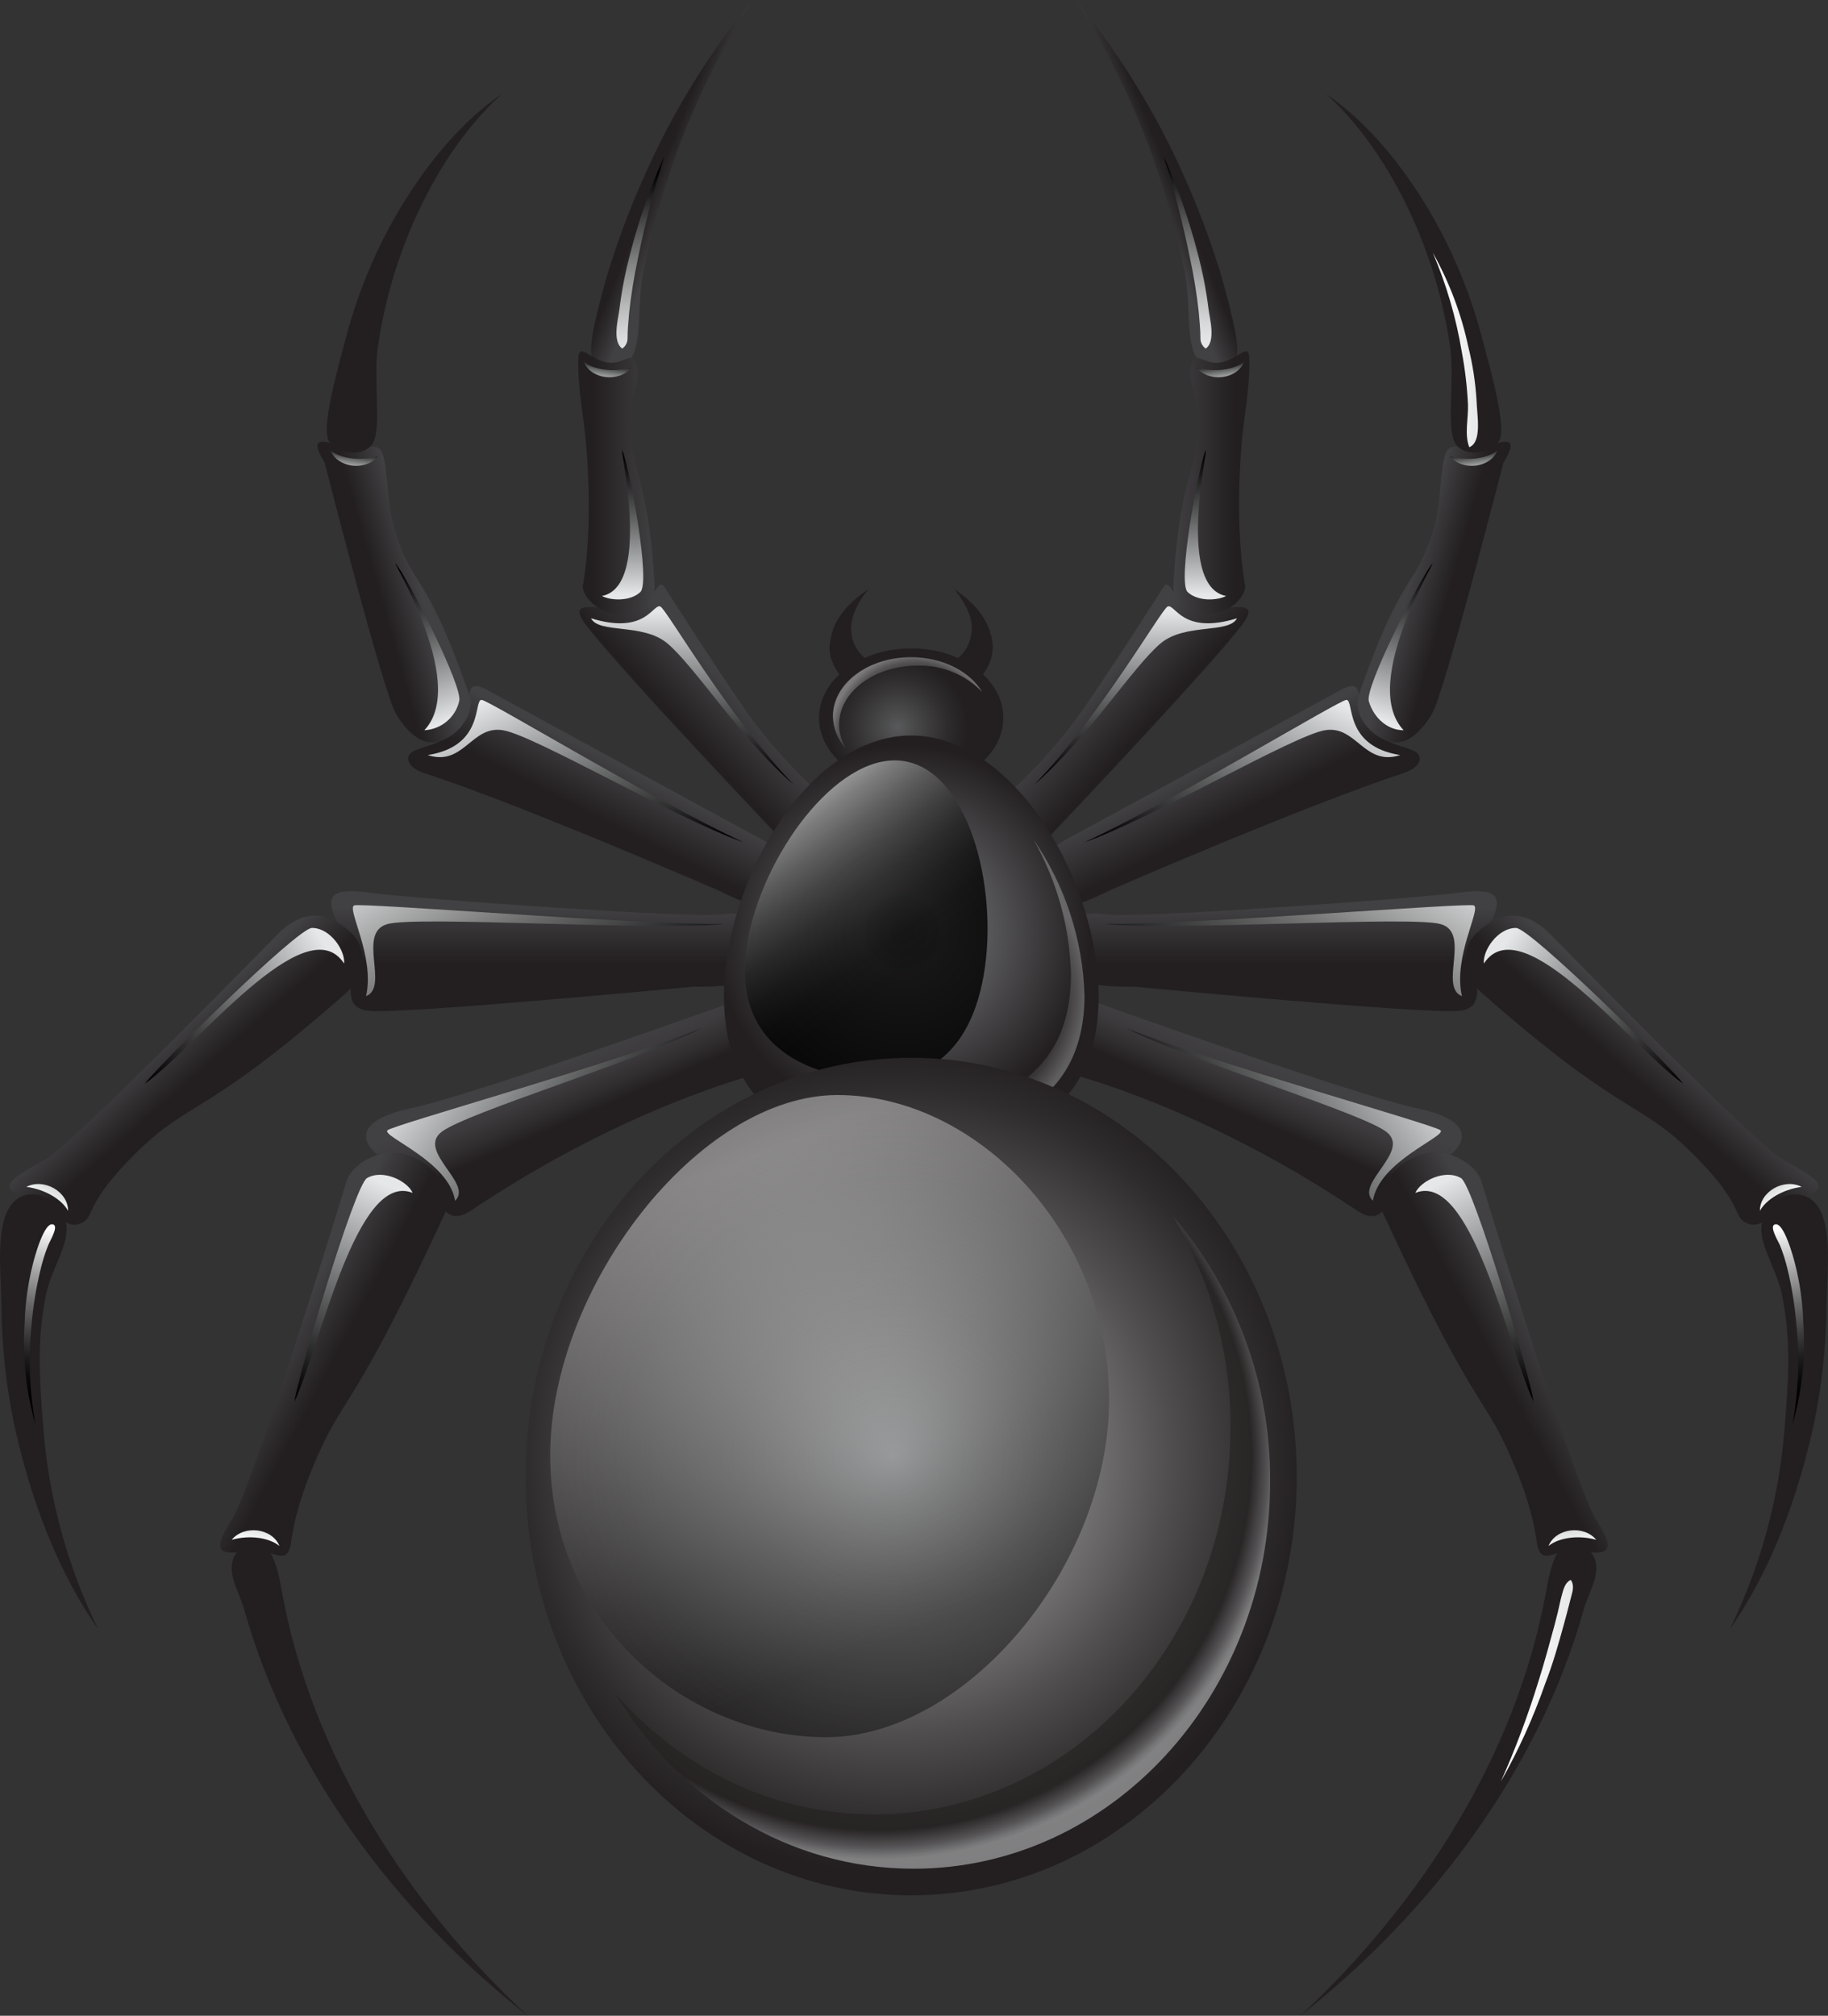 <svg width="88" height="97" viewBox="0 0 88 97" fill="none" xmlns="http://www.w3.org/2000/svg">
<rect x="0" y="0" width="88" height="97" fill="#333333" stroke="none"/>
<g clip-path="url(#clip0_104_2299)">
<path d="M57.785 17.411C57.065 16.879 57.314 14.752 57.086 13.389C56.764 11.711 56.332 10.055 55.794 8.432C54.82 5.461 53.466 2.627 51.764 0C53.821 2.494 55.538 5.248 56.87 8.19C57.605 9.797 58.234 11.45 58.753 13.138C59.137 14.477 59.741 16.652 59.51 17.226C59.227 17.889 58.545 17.97 57.785 17.411Z" fill="url(#paint0_linear_104_2299)"/>
<path d="M54.614 47.48C52.956 47.48 51.563 47.48 51.551 45.926C51.551 44.354 51.743 43.792 53.248 43.999C54.752 44.205 68.238 43.234 70.202 42.956C72.166 42.678 72.464 43.15 71.599 44.719C70.493 46.718 71.884 48.472 70.244 48.642C68.604 48.812 54.614 47.48 54.614 47.48Z" fill="url(#paint1_linear_104_2299)"/>
<path d="M51.58 51.693C50.003 51.095 48.681 50.566 49.342 49.12C50.003 47.674 51.478 47.731 53.051 48.337C53.051 48.337 65.224 52.703 68.276 53.345C71.327 53.988 70.591 55.368 68.978 56.055C66.693 57.032 66.912 59.318 65.299 58.236C57.866 53.249 51.58 51.693 51.58 51.693Z" fill="url(#paint2_linear_104_2299)"/>
<path d="M53.451 42.833C52.064 43.505 50.889 44.067 50.211 42.881C49.532 41.686 50.454 40.789 51.841 40.12L64.633 33.152C66.02 32.48 64.792 34.365 66.594 35.542C67.162 35.91 67.94 35.979 68.225 36.242C68.51 36.505 68.312 36.956 67.588 37.195C62.789 38.764 53.451 42.833 53.451 42.833Z" fill="url(#paint3_linear_104_2299)"/>
<path d="M50.503 40.27C49.758 41.27 47.8 39.206 48.529 38.202C49.899 36.968 51.125 35.585 52.184 34.078C53.761 31.777 56.047 28.192 56.047 28.192C56.425 27.851 56.422 29.118 57.867 29.277C59.128 29.417 60.87 28.679 59.735 30.146C57.918 32.474 50.503 40.27 50.503 40.27Z" fill="url(#paint4_linear_104_2299)"/>
<path d="M59.948 28.216C59.948 28.724 59.173 29.543 58.218 29.531C57.263 29.531 56.446 28.993 56.488 28.177C56.725 23.59 57.5 22.658 57.62 21.102C57.785 18.926 57.197 18.66 57.305 17.782C57.413 16.903 57.728 17.28 58.206 17.411C59.407 17.731 60.128 16.216 60.146 17.304C60.17 18.687 59.879 20.101 59.774 21.323C59.413 25.652 59.948 28.216 59.948 28.216Z" fill="url(#paint5_linear_104_2299)"/>
<path d="M68.928 34.365C68.306 35.396 67.546 35.955 66.717 35.632C65.888 35.309 65.101 34.312 65.414 33.424C67.642 27.045 68.138 28.503 69.063 25.258C69.42 24.006 69.312 21.971 69.727 21.612C70.141 21.254 70.414 21.857 71.529 21.481C72.73 21.075 73.054 21.146 72.373 22.273C72.364 22.273 69.555 33.331 68.928 34.365Z" fill="url(#paint6_linear_104_2299)"/>
<path d="M71.331 47.776C70.517 47.058 70.211 45.741 71.076 44.91C71.941 44.079 73.07 43.571 74.461 44.776C74.461 44.776 84.477 55.063 85.853 55.816C87.817 56.889 88.174 57.245 86.393 57.74C85.447 58.004 84.967 59.205 84.147 58.882C83.327 58.559 84.111 58.054 81.278 55.314C78.804 52.933 78.011 53.665 71.331 47.776Z" fill="url(#paint7_linear_104_2299)"/>
<path d="M66.573 58.371C66.099 57.343 67.051 56.031 68.351 55.583C69.652 55.135 70.973 55.99 71.285 56.748C71.285 56.748 75.658 71.091 76.791 73.033C77.448 74.154 77.992 74.993 76.07 74.62C74.905 74.396 74.16 75.585 73.968 74.124C73.82 73.021 73.367 71.39 72.349 69.298C71.331 67.207 70.544 66.953 66.573 58.371Z" fill="url(#paint8_linear_104_2299)"/>
<path d="M76.806 75.122C76.992 75.884 76.46 76.676 76.247 77.441C74.055 85.209 68.904 92.022 62.6 97C68.396 91.604 72.988 84.468 74.421 76.628C74.529 76.03 74.694 75.053 75.124 74.497C75.553 73.942 76.62 74.357 76.806 75.122Z" fill="#231F20"/>
<path d="M70.033 21.293C69.627 20.549 70.033 18.215 69.805 16.667C69.562 14.999 69.137 13.361 68.537 11.785C67.51 9.066 65.873 6.353 63.84 4.524C66.207 6.137 68.156 8.773 69.546 11.489C70.341 13.074 70.963 14.74 71.399 16.458C71.817 18.018 72.544 20.641 72.159 21.239C71.775 21.837 70.429 22.034 70.033 21.293Z" fill="#231F20"/>
<path d="M87.509 58.048C88.212 59.085 87.96 61.165 87.93 62.739C87.919 64.701 87.712 66.657 87.311 68.578C86.554 71.996 85.302 75.507 83.272 78.4C84.764 75.347 85.661 72.041 85.915 68.656C86.095 66.385 86.236 64.562 85.788 62.327C85.488 60.863 84.476 59.7 84.887 58.589C85.299 57.477 86.812 57.02 87.509 58.048Z" fill="#231F20"/>
<path style="mix-blend-mode:screen" d="M58.044 16.775C57.962 16.718 57.896 16.641 57.851 16.552C57.806 16.462 57.785 16.363 57.789 16.264C57.789 15.851 57.744 15.448 57.711 15.039C57.613 14.152 57.469 13.27 57.281 12.397C56.944 10.746 56.521 9.113 56.014 7.506C56.694 9.007 57.24 10.565 57.648 12.161C57.887 13.044 58.063 13.943 58.176 14.85C58.236 15.343 58.539 16.419 58.044 16.775Z" fill="url(#paint9_linear_104_2299)"/>
<path style="mix-blend-mode:screen" d="M49.797 37.754C52.965 34.467 55.912 29.318 56.209 29.187C56.567 29.026 56.897 30.573 59.549 29.752C59.167 30.505 57.068 29.976 55.888 30.947C54.536 32.076 52.389 35.51 49.797 37.754Z" fill="url(#paint10_linear_104_2299)"/>
<path d="M52.201 40.535C56.472 38.551 64.515 33.663 64.816 33.678C65.209 33.678 64.665 35.907 67.407 36.334C65.671 36.902 65.305 34.885 63.782 35.139C62.26 35.393 55.547 39.349 52.201 40.535Z" fill="url(#paint11_linear_104_2299)"/>
<path d="M53.184 44.468C57.899 44.468 70.666 43.425 70.955 43.571C71.303 43.751 69.94 46.063 70.378 47.934C69.246 47.498 70.832 44.877 69.351 44.468C67.87 44.058 56.722 44.808 53.184 44.468Z" fill="url(#paint12_linear_104_2299)"/>
<path style="mix-blend-mode:screen" d="M54.232 49.485C58.611 51.221 69.138 54.149 69.352 54.394C69.61 54.693 66.381 55.888 66.093 57.782C65.192 56.961 67.958 55.392 66.736 54.463C65.513 53.533 57.395 51.098 54.232 49.485Z" fill="url(#paint13_linear_104_2299)"/>
<path style="mix-blend-mode:screen" d="M58.004 21.765C57.65 22.757 56.674 28.013 57.172 28.488C57.671 28.963 58.629 28.894 59.022 28.679C56.487 28.192 58.361 20.773 58.004 21.765Z" fill="url(#paint14_linear_104_2299)"/>
<path style="mix-blend-mode:screen" d="M68.898 27.191C68.258 28.034 65.687 33.089 65.895 33.747C66.156 34.607 66.85 35.145 67.571 35.139C65.348 32.799 69.529 26.351 68.898 27.191Z" fill="url(#paint15_linear_104_2299)"/>
<path style="mix-blend-mode:screen" d="M81.028 52.15C80.403 51.298 73.669 44.656 72.981 44.653C72.08 44.653 71.363 45.767 71.435 46.365C73.27 43.556 78.622 50.474 81.028 52.15Z" fill="url(#paint16_linear_104_2299)"/>
<path style="mix-blend-mode:screen" d="M73.823 67.445C73.709 66.4 70.928 57.023 70.33 56.689C69.546 56.237 68.369 56.85 68.135 57.403C70.835 56.318 72.58 64.801 73.823 67.445Z" fill="url(#paint17_linear_104_2299)"/>
<path d="M57.6 17.689C58.2 18.421 59.546 18.263 59.894 17.411C59.429 17.782 58.507 17.943 57.6 17.689Z" fill="url(#paint18_linear_104_2299)"/>
<path d="M69.795 21.953C70.396 22.682 71.744 22.524 72.093 21.672C71.63 22.046 70.702 22.216 69.795 21.953Z" fill="url(#paint19_linear_104_2299)"/>
<path d="M86.729 57.113C85.888 56.674 84.711 57.343 84.723 58.263C85.008 57.74 85.795 57.236 86.729 57.113Z" fill="url(#paint20_linear_104_2299)"/>
<path d="M76.841 74.094C76.241 73.368 74.892 73.532 74.547 74.393C75.012 74.01 75.934 73.846 76.841 74.094Z" fill="url(#paint21_linear_104_2299)"/>
<path style="mix-blend-mode:screen" d="M85.408 58.936C85.862 58.673 86.366 60.621 86.42 60.842C86.652 61.76 86.783 62.699 86.811 63.645C86.924 65.297 86.749 66.956 86.291 68.548C86.575 66.989 86.641 65.398 86.486 63.821C86.414 62.903 86.271 61.992 86.057 61.096C85.964 60.696 85.84 60.303 85.687 59.922C85.633 59.784 85.189 59.064 85.408 58.936Z" fill="url(#paint22_linear_104_2299)"/>
<path d="M30.213 17.411C30.934 16.879 30.682 14.752 30.913 13.389C31.235 11.711 31.667 10.055 32.205 8.432C33.179 5.462 34.532 2.628 36.232 0C34.182 2.496 32.471 5.249 31.144 8.19C30.408 9.797 29.779 11.45 29.261 13.138C28.877 14.477 28.273 16.652 28.504 17.226C28.772 17.889 29.453 17.97 30.213 17.411Z" fill="url(#paint23_linear_104_2299)"/>
<path d="M33.385 47.48C35.043 47.48 36.437 47.48 36.449 45.926C36.449 44.354 36.254 43.792 34.752 43.999C33.25 44.205 19.762 43.234 17.797 42.956C15.833 42.678 15.536 43.15 16.401 44.719C17.506 46.718 16.101 48.472 17.756 48.642C19.41 48.812 33.385 47.48 33.385 47.48Z" fill="url(#paint24_linear_104_2299)"/>
<path d="M36.419 51.693C37.992 51.095 39.317 50.566 38.656 49.12C37.995 47.674 36.521 47.731 34.947 48.337C34.947 48.337 22.774 52.703 19.723 53.345C16.671 53.988 17.404 55.368 19.02 56.055C21.305 57.032 21.086 59.318 22.699 58.236C30.133 53.249 36.419 51.693 36.419 51.693Z" fill="url(#paint25_linear_104_2299)"/>
<path d="M34.547 42.833C35.935 43.505 37.109 44.067 37.788 42.881C38.467 41.686 37.545 40.789 36.157 40.12L23.366 33.152C21.978 32.48 23.207 34.365 21.405 35.542C20.837 35.91 20.059 35.979 19.774 36.242C19.488 36.505 19.687 36.956 20.407 37.195C25.21 38.764 34.547 42.833 34.547 42.833Z" fill="url(#paint26_linear_104_2299)"/>
<path d="M37.497 40.27C38.241 41.27 40.2 39.206 39.47 38.202C38.1 36.968 36.874 35.585 35.815 34.078C34.238 31.777 31.952 28.192 31.952 28.192C31.574 27.851 31.577 29.118 30.132 29.277C28.871 29.417 27.129 28.679 28.264 30.146C30.081 32.474 37.497 40.27 37.497 40.27Z" fill="url(#paint27_linear_104_2299)"/>
<path d="M28.051 28.216C28.051 28.724 28.826 29.543 29.78 29.531C30.736 29.531 31.553 28.993 31.511 28.177C31.273 23.59 30.498 22.658 30.378 21.102C30.213 18.926 30.802 18.66 30.679 17.782C30.555 16.903 30.255 17.28 29.777 17.411C28.576 17.731 27.855 16.216 27.837 17.304C27.813 18.687 28.105 20.101 28.21 21.323C28.585 25.652 28.051 28.216 28.051 28.216Z" fill="url(#paint28_linear_104_2299)"/>
<path d="M19.071 34.365C19.695 35.396 20.455 35.955 21.284 35.632C22.113 35.309 22.897 34.312 22.588 33.424C20.359 27.045 19.864 28.503 18.939 25.258C18.581 24.006 18.686 21.971 18.275 21.612C17.863 21.254 17.584 21.857 16.473 21.481C15.271 21.075 14.95 21.146 15.632 22.273C15.635 22.273 18.443 33.331 19.071 34.365Z" fill="url(#paint29_linear_104_2299)"/>
<path d="M16.668 47.776C17.481 47.058 17.788 45.741 16.923 44.91C16.058 44.079 14.928 43.571 13.538 44.776C13.538 44.776 3.522 55.063 2.146 55.816C0.182 56.889 -0.176 57.245 1.605 57.74C2.551 58.004 3.032 59.205 3.849 58.882C4.666 58.559 3.888 58.054 6.72 55.314C9.195 52.933 9.988 53.665 16.668 47.776Z" fill="url(#paint30_linear_104_2299)"/>
<path d="M21.426 58.371C21.897 57.343 20.948 56.031 19.648 55.583C18.347 55.135 17.026 55.99 16.713 56.748C16.713 56.748 12.341 71.091 11.208 73.033C10.55 74.154 10.007 74.993 11.926 74.62C13.094 74.396 13.839 75.585 14.028 74.124C14.175 73.021 14.629 71.39 15.647 69.298C16.665 67.207 17.455 66.953 21.426 58.371Z" fill="url(#paint31_linear_104_2299)"/>
<path d="M11.193 75.122C11.007 75.884 11.536 76.676 11.752 77.441C13.944 85.209 19.095 92.022 25.399 97C19.603 91.604 15.011 84.468 13.578 76.628C13.467 76.03 13.305 75.053 12.875 74.497C12.446 73.942 11.38 74.357 11.193 75.122Z" fill="#231F20"/>
<path d="M17.966 21.293C18.371 20.549 17.966 18.215 18.194 16.667C18.436 14.999 18.861 13.361 19.461 11.785C20.488 9.066 22.122 6.353 24.159 4.524C21.792 6.137 19.843 8.773 18.452 11.489C17.657 13.074 17.036 14.74 16.599 16.458C16.181 18.018 15.455 20.641 15.839 21.239C16.224 21.837 17.569 22.034 17.966 21.293Z" fill="#231F20"/>
<path d="M0.489 58.048C-0.214 59.085 0.038 61.165 0.068 62.739C0.077 64.701 0.285 66.657 0.687 68.578C1.444 71.996 2.696 75.507 4.727 78.4C3.235 75.347 2.337 72.041 2.081 68.656C1.904 66.385 1.762 64.562 2.21 62.327C2.51 60.863 3.522 59.7 3.111 58.589C2.699 57.477 1.186 57.02 0.489 58.048Z" fill="#231F20"/>
<path style="mix-blend-mode:screen" d="M29.955 16.775C30.037 16.718 30.103 16.641 30.148 16.552C30.192 16.462 30.214 16.363 30.21 16.264C30.21 15.851 30.255 15.448 30.288 15.039C30.386 14.152 30.529 13.27 30.718 12.397C31.054 10.746 31.477 9.113 31.985 7.506C31.305 9.007 30.759 10.565 30.351 12.161C30.112 13.044 29.936 13.943 29.823 14.85C29.762 15.343 29.459 16.419 29.955 16.775Z" fill="url(#paint32_linear_104_2299)"/>
<path style="mix-blend-mode:screen" d="M38.203 37.754C35.035 34.467 32.088 29.318 31.791 29.187C31.431 29.026 31.103 30.573 28.451 29.752C28.833 30.505 30.932 29.976 32.112 30.947C33.464 32.076 35.611 35.51 38.203 37.754Z" fill="url(#paint33_linear_104_2299)"/>
<path d="M35.796 40.535C31.525 38.551 23.482 33.663 23.182 33.678C22.788 33.678 23.332 35.907 20.59 36.334C22.326 36.902 22.692 34.885 24.215 35.139C25.738 35.393 32.45 39.349 35.796 40.535Z" fill="url(#paint34_linear_104_2299)"/>
<path d="M34.815 44.468C30.1 44.468 17.332 43.425 17.044 43.571C16.696 43.751 18.059 46.063 17.621 47.934C18.753 47.498 17.167 44.877 18.648 44.468C20.128 44.058 31.277 44.808 34.815 44.468Z" fill="url(#paint35_linear_104_2299)"/>
<path style="mix-blend-mode:screen" d="M33.767 49.485C29.388 51.221 18.861 54.149 18.648 54.394C18.389 54.693 21.618 55.888 21.906 57.782C22.807 56.961 20.041 55.392 21.264 54.463C22.486 53.533 30.604 51.098 33.767 49.485Z" fill="url(#paint36_linear_104_2299)"/>
<path style="mix-blend-mode:screen" d="M29.995 21.765C30.349 22.757 31.325 28.013 30.827 28.488C30.328 28.963 29.37 28.894 28.977 28.679C31.511 28.192 29.637 20.773 29.995 21.765Z" fill="url(#paint37_linear_104_2299)"/>
<path style="mix-blend-mode:screen" d="M19.101 27.191C19.741 28.034 22.311 33.089 22.104 33.747C22.014 34.128 21.802 34.47 21.5 34.721C21.198 34.972 20.822 35.119 20.428 35.139C22.651 32.799 18.47 26.351 19.101 27.191Z" fill="url(#paint38_linear_104_2299)"/>
<path style="mix-blend-mode:screen" d="M6.971 52.15C7.595 51.298 14.326 44.656 15.017 44.653C15.918 44.653 16.633 45.767 16.564 46.365C14.729 43.556 9.376 50.474 6.971 52.15Z" fill="url(#paint39_linear_104_2299)"/>
<path style="mix-blend-mode:screen" d="M14.176 67.445C14.29 66.4 17.071 57.023 17.669 56.689C18.453 56.237 19.63 56.85 19.864 57.403C17.164 56.318 15.419 64.801 14.176 67.445Z" fill="url(#paint40_linear_104_2299)"/>
<path d="M30.399 17.689C29.799 18.421 28.453 18.263 28.102 17.411C28.57 17.782 29.492 17.943 30.399 17.689Z" fill="url(#paint41_linear_104_2299)"/>
<path d="M18.204 21.953C17.603 22.682 16.255 22.524 15.906 21.672C16.369 22.046 17.297 22.216 18.204 21.953Z" fill="url(#paint42_linear_104_2299)"/>
<path d="M1.27 57.113C2.11 56.674 3.288 57.343 3.276 58.263C2.99 57.74 2.204 57.236 1.27 57.113Z" fill="url(#paint43_linear_104_2299)"/>
<path d="M11.156 74.094C11.757 73.368 13.105 73.532 13.451 74.393C12.985 74.01 12.063 73.846 11.156 74.094Z" fill="url(#paint44_linear_104_2299)"/>
<path style="mix-blend-mode:screen" d="M2.59 58.936C2.137 58.673 1.632 60.621 1.578 60.842C1.347 61.76 1.216 62.699 1.188 63.645C1.074 65.297 1.25 66.956 1.707 68.548C1.423 66.989 1.358 65.398 1.512 63.821C1.587 62.903 1.734 61.992 1.951 61.096C2.044 60.696 2.167 60.303 2.32 59.922C2.365 59.784 2.81 59.064 2.59 58.936Z" fill="url(#paint45_linear_104_2299)"/>
<path d="M41.801 33.654C40.713 32.973 39.716 31.981 39.98 30.806C40.11 29.802 40.846 28.996 41.801 28.356C41.272 29.02 40.876 29.761 40.996 30.561C41.067 31.006 41.304 31.409 41.659 31.688C42.022 31.937 42.43 32.115 42.861 32.211L41.801 33.654Z" fill="#231F20"/>
<path d="M44.877 32.211C45.265 32.117 45.636 31.965 45.979 31.762C46.182 31.63 46.355 31.456 46.486 31.253C46.618 31.049 46.705 30.821 46.742 30.582C46.925 29.799 46.457 29.002 45.943 28.356C46.913 29.005 47.583 29.785 47.76 30.791C47.971 31.987 47.072 32.946 45.943 33.654L44.877 32.211Z" fill="#231F20"/>
<path d="M39.428 34.544C39.428 32.698 41.413 31.201 43.864 31.201C46.315 31.201 48.3 32.695 48.3 34.544C48.3 36.394 46.315 37.888 43.864 37.888C41.413 37.888 39.428 36.391 39.428 34.544Z" fill="url(#paint46_radial_104_2299)"/>
<path style="mix-blend-mode:screen" opacity="0.4" d="M40.395 34.867C40.395 33.301 42.08 32.032 44.158 32.032C44.739 32.014 45.318 32.117 45.857 32.335C46.395 32.553 46.882 32.882 47.285 33.298C46.684 32.312 45.387 31.625 43.861 31.625C41.783 31.625 40.098 32.895 40.098 34.461C40.107 35.041 40.332 35.598 40.728 36.024C40.514 35.675 40.399 35.276 40.395 34.867Z" fill="url(#paint47_radial_104_2299)"/>
<path d="M52.889 47.964C52.889 53.503 48.846 55.455 43.879 55.455C38.911 55.455 34.853 53.503 34.853 47.964C34.853 42.424 38.893 35.393 43.864 35.393C48.834 35.393 52.889 42.427 52.889 47.964Z" fill="url(#paint48_radial_104_2299)"/>
<path style="mix-blend-mode:screen" opacity="0.4" d="M49.753 40.398C50.882 42.383 51.501 44.614 51.555 46.894C51.555 51.776 47.993 53.494 43.599 53.494C43.03 53.495 42.461 53.463 41.896 53.399C41.896 53.399 41.896 53.417 41.896 53.429C41.821 53.713 41.721 53.99 41.596 54.256C42.47 54.429 43.359 54.513 44.251 54.507C48.642 54.507 52.207 52.786 52.207 47.904C52.129 45.219 51.278 42.614 49.753 40.398Z" fill="url(#paint49_radial_104_2299)"/>
<path style="mix-blend-mode:screen" opacity="0.8" d="M47.284 47.297C46.407 51.48 43.584 52.422 40.481 51.779C37.379 51.137 35.174 49.141 36.051 44.964C36.928 40.786 40.557 36 43.659 36.651C46.762 37.302 48.161 43.132 47.284 47.297Z" fill="url(#paint50_linear_104_2299)"/>
<path d="M62.425 71.058C62.425 82.182 54.114 91.203 43.864 91.203C33.613 91.203 25.303 82.182 25.303 71.058C25.303 59.934 33.613 50.901 43.864 50.901C54.114 50.901 62.425 59.931 62.425 71.058Z" fill="url(#paint51_radial_104_2299)"/>
<path d="M70.731 21.52C70.487 20.904 70.695 20.101 70.668 19.455C70.626 18.602 70.526 17.752 70.367 16.912C70.095 15.28 69.628 13.686 68.977 12.164C69.773 13.58 70.349 15.107 70.686 16.694C70.897 17.542 71.03 18.407 71.082 19.279C71.103 19.984 71.358 21.272 70.731 21.52Z" fill="url(#paint52_linear_104_2299)"/>
<path d="M75.614 76.024C75.818 76.302 75.689 76.622 75.614 76.921C75.509 77.336 75.4 77.751 75.286 78.164C75.022 79.123 74.749 80.091 74.385 81.02C73.817 82.647 73.105 84.22 72.256 85.72C72.953 84.156 73.554 82.552 74.058 80.916C74.343 80.019 74.59 79.108 74.836 78.199C74.947 77.784 75.049 77.366 75.136 76.948C75.235 76.631 75.274 76.198 75.614 76.024Z" fill="url(#paint53_linear_104_2299)"/>
<path style="mix-blend-mode:screen" opacity="0.4" d="M53.391 67.335C53.391 75.424 46.45 83.596 39.767 83.596C33.085 83.596 26.486 78.131 26.486 70.039C26.486 61.947 33.638 52.694 40.32 52.694C47.003 52.694 53.391 59.267 53.391 67.335Z" fill="url(#paint54_linear_104_2299)"/>
<path style="mix-blend-mode:screen" opacity="0.6" d="M56.437 58.487C58.283 61.569 59.25 65.093 59.236 68.68C59.236 78.97 51.55 87.31 42.071 87.31C37.164 87.31 32.743 85.072 29.613 81.489C32.68 86.569 37.966 89.924 43.979 89.924C53.457 89.924 61.143 81.585 61.143 71.294C61.175 66.601 59.504 62.054 56.437 58.487Z" fill="url(#paint55_radial_104_2299)"/>
</g>
<defs>
<linearGradient id="paint0_linear_104_2299" x1="55.139" y1="8.967" x2="57.185" y2="8.129" gradientUnits="userSpaceOnUse">
<stop stop-color="#414042"/>
<stop offset="0.59" stop-color="#231F20"/>
</linearGradient>
<linearGradient id="paint1_linear_104_2299" x1="61.804" y1="43.67" x2="61.804" y2="48.029" gradientUnits="userSpaceOnUse">
<stop stop-color="#414042"/>
<stop offset="0.62" stop-color="#231F20"/>
</linearGradient>
<linearGradient id="paint2_linear_104_2299" x1="58.584" y1="54.884" x2="60.308" y2="50.909" gradientUnits="userSpaceOnUse">
<stop offset="0.38" stop-color="#231F20"/>
<stop offset="0.55" stop-color="#302D2E"/>
<stop offset="0.79" stop-color="#3D3B3D"/>
<stop offset="1" stop-color="#414042"/>
</linearGradient>
<linearGradient id="paint3_linear_104_2299" x1="57.887" y1="36.935" x2="59.511" y2="40.133" gradientUnits="userSpaceOnUse">
<stop stop-color="#414042"/>
<stop offset="0.77" stop-color="#231F20"/>
</linearGradient>
<linearGradient id="paint4_linear_104_2299" x1="52.797" y1="33.098" x2="55.529" y2="35.607" gradientUnits="userSpaceOnUse">
<stop stop-color="#414042"/>
<stop offset="0.8" stop-color="#231F20"/>
</linearGradient>
<linearGradient id="paint5_linear_104_2299" x1="56.488" y1="23.217" x2="60.158" y2="23.217" gradientUnits="userSpaceOnUse">
<stop stop-color="#414042"/>
<stop offset="0.8" stop-color="#231F20"/>
</linearGradient>
<linearGradient id="paint6_linear_104_2299" x1="67.897" y1="27.962" x2="70.229" y2="28.626" gradientUnits="userSpaceOnUse">
<stop stop-color="#414042"/>
<stop offset="0.8" stop-color="#231F20"/>
</linearGradient>
<linearGradient id="paint7_linear_104_2299" x1="80.137" y1="50.1" x2="77.695" y2="52.877" gradientUnits="userSpaceOnUse">
<stop stop-color="#414042"/>
<stop offset="0.62" stop-color="#231F20"/>
</linearGradient>
<linearGradient id="paint8_linear_104_2299" x1="74.208" y1="64.338" x2="70.585" y2="66.266" gradientUnits="userSpaceOnUse">
<stop stop-color="#414042"/>
<stop offset="0.62" stop-color="#231F20"/>
</linearGradient>
<linearGradient id="paint9_linear_104_2299" x1="57.387" y1="7.856" x2="56.914" y2="16.421" gradientUnits="userSpaceOnUse">
<stop/>
<stop offset="0.2" stop-color="#373738"/>
<stop offset="0.49" stop-color="#818282"/>
<stop offset="0.73" stop-color="#B8B9B9"/>
<stop offset="0.9" stop-color="#D9DADB"/>
<stop offset="1" stop-color="#E6E7E8"/>
</linearGradient>
<linearGradient id="paint10_linear_104_2299" x1="54.674" y1="29.414" x2="54.674" y2="37.464" gradientUnits="userSpaceOnUse">
<stop stop-color="#E6E7E8"/>
<stop offset="0.13" stop-color="#C4C5C6"/>
<stop offset="0.56" stop-color="#5B5C5C"/>
<stop offset="0.86" stop-color="#1A1A1A"/>
<stop offset="1"/>
</linearGradient>
<linearGradient id="paint11_linear_104_2299" x1="62.538" y1="32.926" x2="57.712" y2="42.802" gradientUnits="userSpaceOnUse">
<stop stop-color="#E6E7E8"/>
<stop offset="0.13" stop-color="#C4C5C6"/>
<stop offset="0.56" stop-color="#5B5C5C"/>
<stop offset="0.86" stop-color="#1A1A1A"/>
<stop offset="1"/>
</linearGradient>
<linearGradient id="paint12_linear_104_2299" x1="66.231" y1="38.939" x2="59.24" y2="50.482" gradientUnits="userSpaceOnUse">
<stop stop-color="#E6E7E8"/>
<stop offset="0.03" stop-color="#E0E1E2"/>
<stop offset="0.51" stop-color="#696969"/>
<stop offset="0.85" stop-color="#1D1E1E"/>
<stop offset="1"/>
</linearGradient>
<linearGradient id="paint13_linear_104_2299" x1="66.75" y1="48.686" x2="56.955" y2="56.112" gradientUnits="userSpaceOnUse">
<stop stop-color="#E6E7E8"/>
<stop offset="0.13" stop-color="#C4C5C6"/>
<stop offset="0.56" stop-color="#5B5C5C"/>
<stop offset="0.86" stop-color="#1A1A1A"/>
<stop offset="1"/>
</linearGradient>
<linearGradient id="paint14_linear_104_2299" x1="58.028" y1="21.881" x2="58.028" y2="28.61" gradientUnits="userSpaceOnUse">
<stop/>
<stop offset="0.14" stop-color="#1A1A1A"/>
<stop offset="0.44" stop-color="#5B5C5C"/>
<stop offset="0.87" stop-color="#C4C5C6"/>
<stop offset="1" stop-color="#E6E7E8"/>
</linearGradient>
<linearGradient id="paint15_linear_104_2299" x1="68.92" y1="27.356" x2="66.638" y2="34.648" gradientUnits="userSpaceOnUse">
<stop/>
<stop offset="0.14" stop-color="#1A1A1A"/>
<stop offset="0.44" stop-color="#5B5C5C"/>
<stop offset="0.87" stop-color="#C4C5C6"/>
<stop offset="1" stop-color="#E6E7E8"/>
</linearGradient>
<linearGradient id="paint16_linear_104_2299" x1="81.116" y1="51.811" x2="72.203" y2="45.767" gradientUnits="userSpaceOnUse">
<stop/>
<stop offset="0.14" stop-color="#1A1A1A"/>
<stop offset="0.44" stop-color="#5B5C5C"/>
<stop offset="0.87" stop-color="#C4C5C6"/>
<stop offset="1" stop-color="#E6E7E8"/>
</linearGradient>
<linearGradient id="paint17_linear_104_2299" x1="74.076" y1="66.94" x2="69.274" y2="56.959" gradientUnits="userSpaceOnUse">
<stop/>
<stop offset="0.14" stop-color="#1A1A1A"/>
<stop offset="0.44" stop-color="#5B5C5C"/>
<stop offset="0.87" stop-color="#C4C5C6"/>
<stop offset="1" stop-color="#E6E7E8"/>
</linearGradient>
<linearGradient id="paint18_linear_104_2299" x1="58.723" y1="17.387" x2="58.869" y2="18.397" gradientUnits="userSpaceOnUse">
<stop/>
<stop offset="0.13" stop-color="#1E1E1E"/>
<stop offset="0.56" stop-color="#7D7F7F"/>
<stop offset="0.86" stop-color="#BABBBC"/>
<stop offset="1" stop-color="#D1D3D4"/>
</linearGradient>
<linearGradient id="paint19_linear_104_2299" x1="70.921" y1="21.648" x2="71.064" y2="22.658" gradientUnits="userSpaceOnUse">
<stop/>
<stop offset="0.13" stop-color="#1E1E1E"/>
<stop offset="0.56" stop-color="#7D7F7F"/>
<stop offset="0.86" stop-color="#BABBBC"/>
<stop offset="1" stop-color="#D1D3D4"/>
</linearGradient>
<linearGradient id="paint20_linear_104_2299" x1="85.812" y1="57.825" x2="85.288" y2="56.948" gradientUnits="userSpaceOnUse">
<stop stop-color="white"/>
<stop offset="0.45" stop-color="#E9EAEA"/>
<stop offset="1" stop-color="#D1D3D4"/>
</linearGradient>
<linearGradient id="paint21_linear_104_2299" x1="75.715" y1="74.407" x2="75.568" y2="73.397" gradientUnits="userSpaceOnUse">
<stop stop-color="white"/>
<stop offset="0.45" stop-color="#E9EAEA"/>
<stop offset="1" stop-color="#D1D3D4"/>
</linearGradient>
<linearGradient id="paint22_linear_104_2299" x1="85.495" y1="59.154" x2="86.765" y2="67.185" gradientUnits="userSpaceOnUse">
<stop stop-color="white"/>
<stop offset="0.05" stop-color="#EBEBEB"/>
<stop offset="0.26" stop-color="#A5A5A5"/>
<stop offset="0.45" stop-color="#6A6A6A"/>
<stop offset="0.63" stop-color="#3C3C3C"/>
<stop offset="0.78" stop-color="#1B1B1B"/>
<stop offset="0.91" stop-color="#070707"/>
<stop offset="1"/>
</linearGradient>
<linearGradient id="paint23_linear_104_2299" x1="32.859" y1="8.967" x2="30.814" y2="8.129" gradientUnits="userSpaceOnUse">
<stop stop-color="#414042"/>
<stop offset="0.59" stop-color="#231F20"/>
</linearGradient>
<linearGradient id="paint24_linear_104_2299" x1="26.195" y1="43.67" x2="26.195" y2="48.029" gradientUnits="userSpaceOnUse">
<stop stop-color="#414042"/>
<stop offset="0.62" stop-color="#231F20"/>
</linearGradient>
<linearGradient id="paint25_linear_104_2299" x1="29.412" y1="54.884" x2="27.691" y2="50.909" gradientUnits="userSpaceOnUse">
<stop offset="0.38" stop-color="#231F20"/>
<stop offset="0.55" stop-color="#302D2E"/>
<stop offset="0.79" stop-color="#3D3B3D"/>
<stop offset="1" stop-color="#414042"/>
</linearGradient>
<linearGradient id="paint26_linear_104_2299" x1="30.111" y1="36.935" x2="28.485" y2="40.133" gradientUnits="userSpaceOnUse">
<stop stop-color="#414042"/>
<stop offset="0.77" stop-color="#231F20"/>
</linearGradient>
<linearGradient id="paint27_linear_104_2299" x1="35.202" y1="33.098" x2="32.47" y2="35.607" gradientUnits="userSpaceOnUse">
<stop stop-color="#414042"/>
<stop offset="0.8" stop-color="#231F20"/>
</linearGradient>
<linearGradient id="paint28_linear_104_2299" x1="31.511" y1="23.217" x2="27.84" y2="23.217" gradientUnits="userSpaceOnUse">
<stop stop-color="#414042"/>
<stop offset="0.8" stop-color="#231F20"/>
</linearGradient>
<linearGradient id="paint29_linear_104_2299" x1="20.101" y1="27.962" x2="17.769" y2="28.626" gradientUnits="userSpaceOnUse">
<stop stop-color="#414042"/>
<stop offset="0.8" stop-color="#231F20"/>
</linearGradient>
<linearGradient id="paint30_linear_104_2299" x1="7.862" y1="50.1" x2="10.304" y2="52.877" gradientUnits="userSpaceOnUse">
<stop stop-color="#414042"/>
<stop offset="0.62" stop-color="#231F20"/>
</linearGradient>
<linearGradient id="paint31_linear_104_2299" x1="13.788" y1="64.338" x2="17.414" y2="66.266" gradientUnits="userSpaceOnUse">
<stop stop-color="#414042"/>
<stop offset="0.62" stop-color="#231F20"/>
</linearGradient>
<linearGradient id="paint32_linear_104_2299" x1="30.423" y1="8.438" x2="30.935" y2="17.017" gradientUnits="userSpaceOnUse">
<stop/>
<stop offset="0.2" stop-color="#373738"/>
<stop offset="0.49" stop-color="#818282"/>
<stop offset="0.73" stop-color="#B8B9B9"/>
<stop offset="0.9" stop-color="#D9DADB"/>
<stop offset="1" stop-color="#E6E7E8"/>
</linearGradient>
<linearGradient id="paint33_linear_104_2299" x1="33.326" y1="29.414" x2="33.326" y2="37.464" gradientUnits="userSpaceOnUse">
<stop stop-color="#E6E7E8"/>
<stop offset="0.13" stop-color="#C4C5C6"/>
<stop offset="0.56" stop-color="#5B5C5C"/>
<stop offset="0.86" stop-color="#1A1A1A"/>
<stop offset="1"/>
</linearGradient>
<linearGradient id="paint34_linear_104_2299" x1="25.159" y1="32.838" x2="29.975" y2="42.74" gradientUnits="userSpaceOnUse">
<stop stop-color="#E6E7E8"/>
<stop offset="0.13" stop-color="#C4C5C6"/>
<stop offset="0.56" stop-color="#5B5C5C"/>
<stop offset="0.86" stop-color="#1A1A1A"/>
<stop offset="1"/>
</linearGradient>
<linearGradient id="paint35_linear_104_2299" x1="21.285" y1="38.88" x2="28.251" y2="50.483" gradientUnits="userSpaceOnUse">
<stop stop-color="#E6E7E8"/>
<stop offset="0.03" stop-color="#E0E1E2"/>
<stop offset="0.51" stop-color="#696969"/>
<stop offset="0.85" stop-color="#1D1E1E"/>
<stop offset="1"/>
</linearGradient>
<linearGradient id="paint36_linear_104_2299" x1="21.534" y1="49.038" x2="31.388" y2="56.439" gradientUnits="userSpaceOnUse">
<stop stop-color="#E6E7E8"/>
<stop offset="0.13" stop-color="#C4C5C6"/>
<stop offset="0.56" stop-color="#5B5C5C"/>
<stop offset="0.86" stop-color="#1A1A1A"/>
<stop offset="1"/>
</linearGradient>
<linearGradient id="paint37_linear_104_2299" x1="29.971" y1="21.881" x2="29.971" y2="28.61" gradientUnits="userSpaceOnUse">
<stop/>
<stop offset="0.14" stop-color="#1A1A1A"/>
<stop offset="0.44" stop-color="#5B5C5C"/>
<stop offset="0.87" stop-color="#C4C5C6"/>
<stop offset="1" stop-color="#E6E7E8"/>
</linearGradient>
<linearGradient id="paint38_linear_104_2299" x1="19.596" y1="27.319" x2="21.878" y2="34.584" gradientUnits="userSpaceOnUse">
<stop/>
<stop offset="0.14" stop-color="#1A1A1A"/>
<stop offset="0.44" stop-color="#5B5C5C"/>
<stop offset="0.87" stop-color="#C4C5C6"/>
<stop offset="1" stop-color="#E6E7E8"/>
</linearGradient>
<linearGradient id="paint39_linear_104_2299" x1="6.82" y1="51.636" x2="15.733" y2="45.591" gradientUnits="userSpaceOnUse">
<stop/>
<stop offset="0.14" stop-color="#1A1A1A"/>
<stop offset="0.44" stop-color="#5B5C5C"/>
<stop offset="0.87" stop-color="#C4C5C6"/>
<stop offset="1" stop-color="#E6E7E8"/>
</linearGradient>
<linearGradient id="paint40_linear_104_2299" x1="14.029" y1="67.152" x2="18.882" y2="57.174" gradientUnits="userSpaceOnUse">
<stop/>
<stop offset="0.14" stop-color="#1A1A1A"/>
<stop offset="0.44" stop-color="#5B5C5C"/>
<stop offset="0.87" stop-color="#C4C5C6"/>
<stop offset="1" stop-color="#E6E7E8"/>
</linearGradient>
<linearGradient id="paint41_linear_104_2299" x1="29.276" y1="17.387" x2="29.13" y2="18.397" gradientUnits="userSpaceOnUse">
<stop/>
<stop offset="0.13" stop-color="#1E1E1E"/>
<stop offset="0.56" stop-color="#7D7F7F"/>
<stop offset="0.86" stop-color="#BABBBC"/>
<stop offset="1" stop-color="#D1D3D4"/>
</linearGradient>
<linearGradient id="paint42_linear_104_2299" x1="17.078" y1="21.648" x2="16.935" y2="22.658" gradientUnits="userSpaceOnUse">
<stop/>
<stop offset="0.13" stop-color="#1E1E1E"/>
<stop offset="0.56" stop-color="#7D7F7F"/>
<stop offset="0.86" stop-color="#BABBBC"/>
<stop offset="1" stop-color="#D1D3D4"/>
</linearGradient>
<linearGradient id="paint43_linear_104_2299" x1="2.169" y1="57.879" x2="2.694" y2="57.004" gradientUnits="userSpaceOnUse">
<stop stop-color="white"/>
<stop offset="0.45" stop-color="#E9EAEA"/>
<stop offset="1" stop-color="#D1D3D4"/>
</linearGradient>
<linearGradient id="paint44_linear_104_2299" x1="12.012" y1="74.204" x2="12.155" y2="73.194" gradientUnits="userSpaceOnUse">
<stop stop-color="white"/>
<stop offset="0.45" stop-color="#E9EAEA"/>
<stop offset="1" stop-color="#D1D3D4"/>
</linearGradient>
<linearGradient id="paint45_linear_104_2299" x1="2.503" y1="59.154" x2="1.234" y2="67.185" gradientUnits="userSpaceOnUse">
<stop stop-color="white"/>
<stop offset="0.05" stop-color="#EBEBEB"/>
<stop offset="0.26" stop-color="#A5A5A5"/>
<stop offset="0.45" stop-color="#6A6A6A"/>
<stop offset="0.63" stop-color="#3C3C3C"/>
<stop offset="0.78" stop-color="#1B1B1B"/>
<stop offset="0.91" stop-color="#070707"/>
<stop offset="1"/>
</linearGradient>
<radialGradient id="paint46_radial_104_2299" cx="0" cy="0" r="1" gradientUnits="userSpaceOnUse" gradientTransform="translate(43.224 34.969) scale(3.934 3.914)">
<stop stop-color="#58595B"/>
<stop offset="0.15" stop-color="#4D4D4E"/>
<stop offset="0.6" stop-color="#2E2C2D"/>
<stop offset="0.85" stop-color="#231F20"/>
</radialGradient>
<radialGradient id="paint47_radial_104_2299" cx="0" cy="0" r="1" gradientUnits="userSpaceOnUse" gradientTransform="translate(44.005 35.525) scale(4.061 4.04)">
<stop/>
<stop offset="0.37" stop-color="#020202"/>
<stop offset="0.51" stop-color="#090909"/>
<stop offset="0.6" stop-color="#141414"/>
<stop offset="0.68" stop-color="#252525"/>
<stop offset="0.75" stop-color="#3B3B3B"/>
<stop offset="0.8" stop-color="#575757"/>
<stop offset="0.86" stop-color="#777777"/>
<stop offset="0.91" stop-color="#9D9D9D"/>
<stop offset="0.95" stop-color="#C8C8C8"/>
<stop offset="0.99" stop-color="#F6F6F6"/>
<stop offset="1" stop-color="white"/>
</radialGradient>
<radialGradient id="paint48_radial_104_2299" cx="0" cy="0" r="1" gradientUnits="userSpaceOnUse" gradientTransform="translate(43.434 44.856) scale(11.311 11.253)">
<stop stop-color="#5C5C5C"/>
<stop offset="0.18" stop-color="#6D6E71"/>
<stop offset="0.8" stop-color="#231F20"/>
</radialGradient>
<radialGradient id="paint49_radial_104_2299" cx="0" cy="0" r="1" gradientUnits="userSpaceOnUse" gradientTransform="translate(44.842 47.638) scale(7.373 7.336)">
<stop offset="0.74" stop-color="#231F20"/>
<stop offset="0.77" stop-color="#2A2728"/>
<stop offset="0.82" stop-color="#3E3B3C"/>
<stop offset="0.88" stop-color="#5F5D5E"/>
<stop offset="0.94" stop-color="#8C8C8D"/>
<stop offset="1" stop-color="#BCBEC0"/>
</radialGradient>
<linearGradient id="paint50_linear_104_2299" x1="37.969" y1="37.069" x2="45.355" y2="47.259" gradientUnits="userSpaceOnUse">
<stop stop-color="#FEFEFE"/>
<stop offset="0.11" stop-color="#C3C3C3"/>
<stop offset="0.21" stop-color="#909090"/>
<stop offset="0.32" stop-color="#646464"/>
<stop offset="0.43" stop-color="#404040"/>
<stop offset="0.54" stop-color="#242424"/>
<stop offset="0.65" stop-color="#101010"/>
<stop offset="0.76" stop-color="#040404"/>
<stop offset="0.87"/>
</linearGradient>
<radialGradient id="paint51_radial_104_2299" cx="0" cy="0" r="1" gradientUnits="userSpaceOnUse" gradientTransform="translate(43.008 70.066) scale(23.415 23.295)">
<stop stop-color="#D1D3D4"/>
<stop offset="0.01" stop-color="#CDCFD0"/>
<stop offset="0.32" stop-color="#858485"/>
<stop offset="0.57" stop-color="#504E4F"/>
<stop offset="0.76" stop-color="#2F2C2D"/>
<stop offset="0.86" stop-color="#231F20"/>
</radialGradient>
<linearGradient id="paint52_linear_104_2299" x1="68.971" y1="16.841" x2="71.151" y2="16.841" gradientUnits="userSpaceOnUse">
<stop stop-color="white"/>
<stop offset="0.43" stop-color="#F8F8F8"/>
<stop offset="1" stop-color="#E6E7E8"/>
</linearGradient>
<linearGradient id="paint53_linear_104_2299" x1="72.265" y1="80.877" x2="75.722" y2="80.877" gradientUnits="userSpaceOnUse">
<stop stop-color="white"/>
<stop offset="0.43" stop-color="#F8F8F8"/>
<stop offset="1" stop-color="#E6E7E8"/>
</linearGradient>
<linearGradient id="paint54_linear_104_2299" x1="34.926" y1="56.154" x2="47.009" y2="86.415" gradientUnits="userSpaceOnUse">
<stop stop-color="white"/>
<stop offset="0.19" stop-color="#B0B0B0"/>
<stop offset="0.39" stop-color="#666666"/>
<stop offset="0.55" stop-color="#2F2F2F"/>
<stop offset="0.68" stop-color="#0D0D0D"/>
<stop offset="0.74"/>
</linearGradient>
<radialGradient id="paint55_radial_104_2299" cx="0" cy="0" r="1" gradientUnits="userSpaceOnUse" gradientTransform="translate(42.27 70.108) scale(20.435 20.331)">
<stop offset="0.88" stop-color="#231F20"/>
<stop offset="0.92" stop-color="#727173"/>
<stop offset="0.94" stop-color="#A7A9AA"/>
<stop offset="0.95" stop-color="#BCBEC0"/>
</radialGradient>
<clipPath id="clip0_104_2299">
<rect width="88" height="97" fill="white"/>
</clipPath>
</defs>
</svg>
